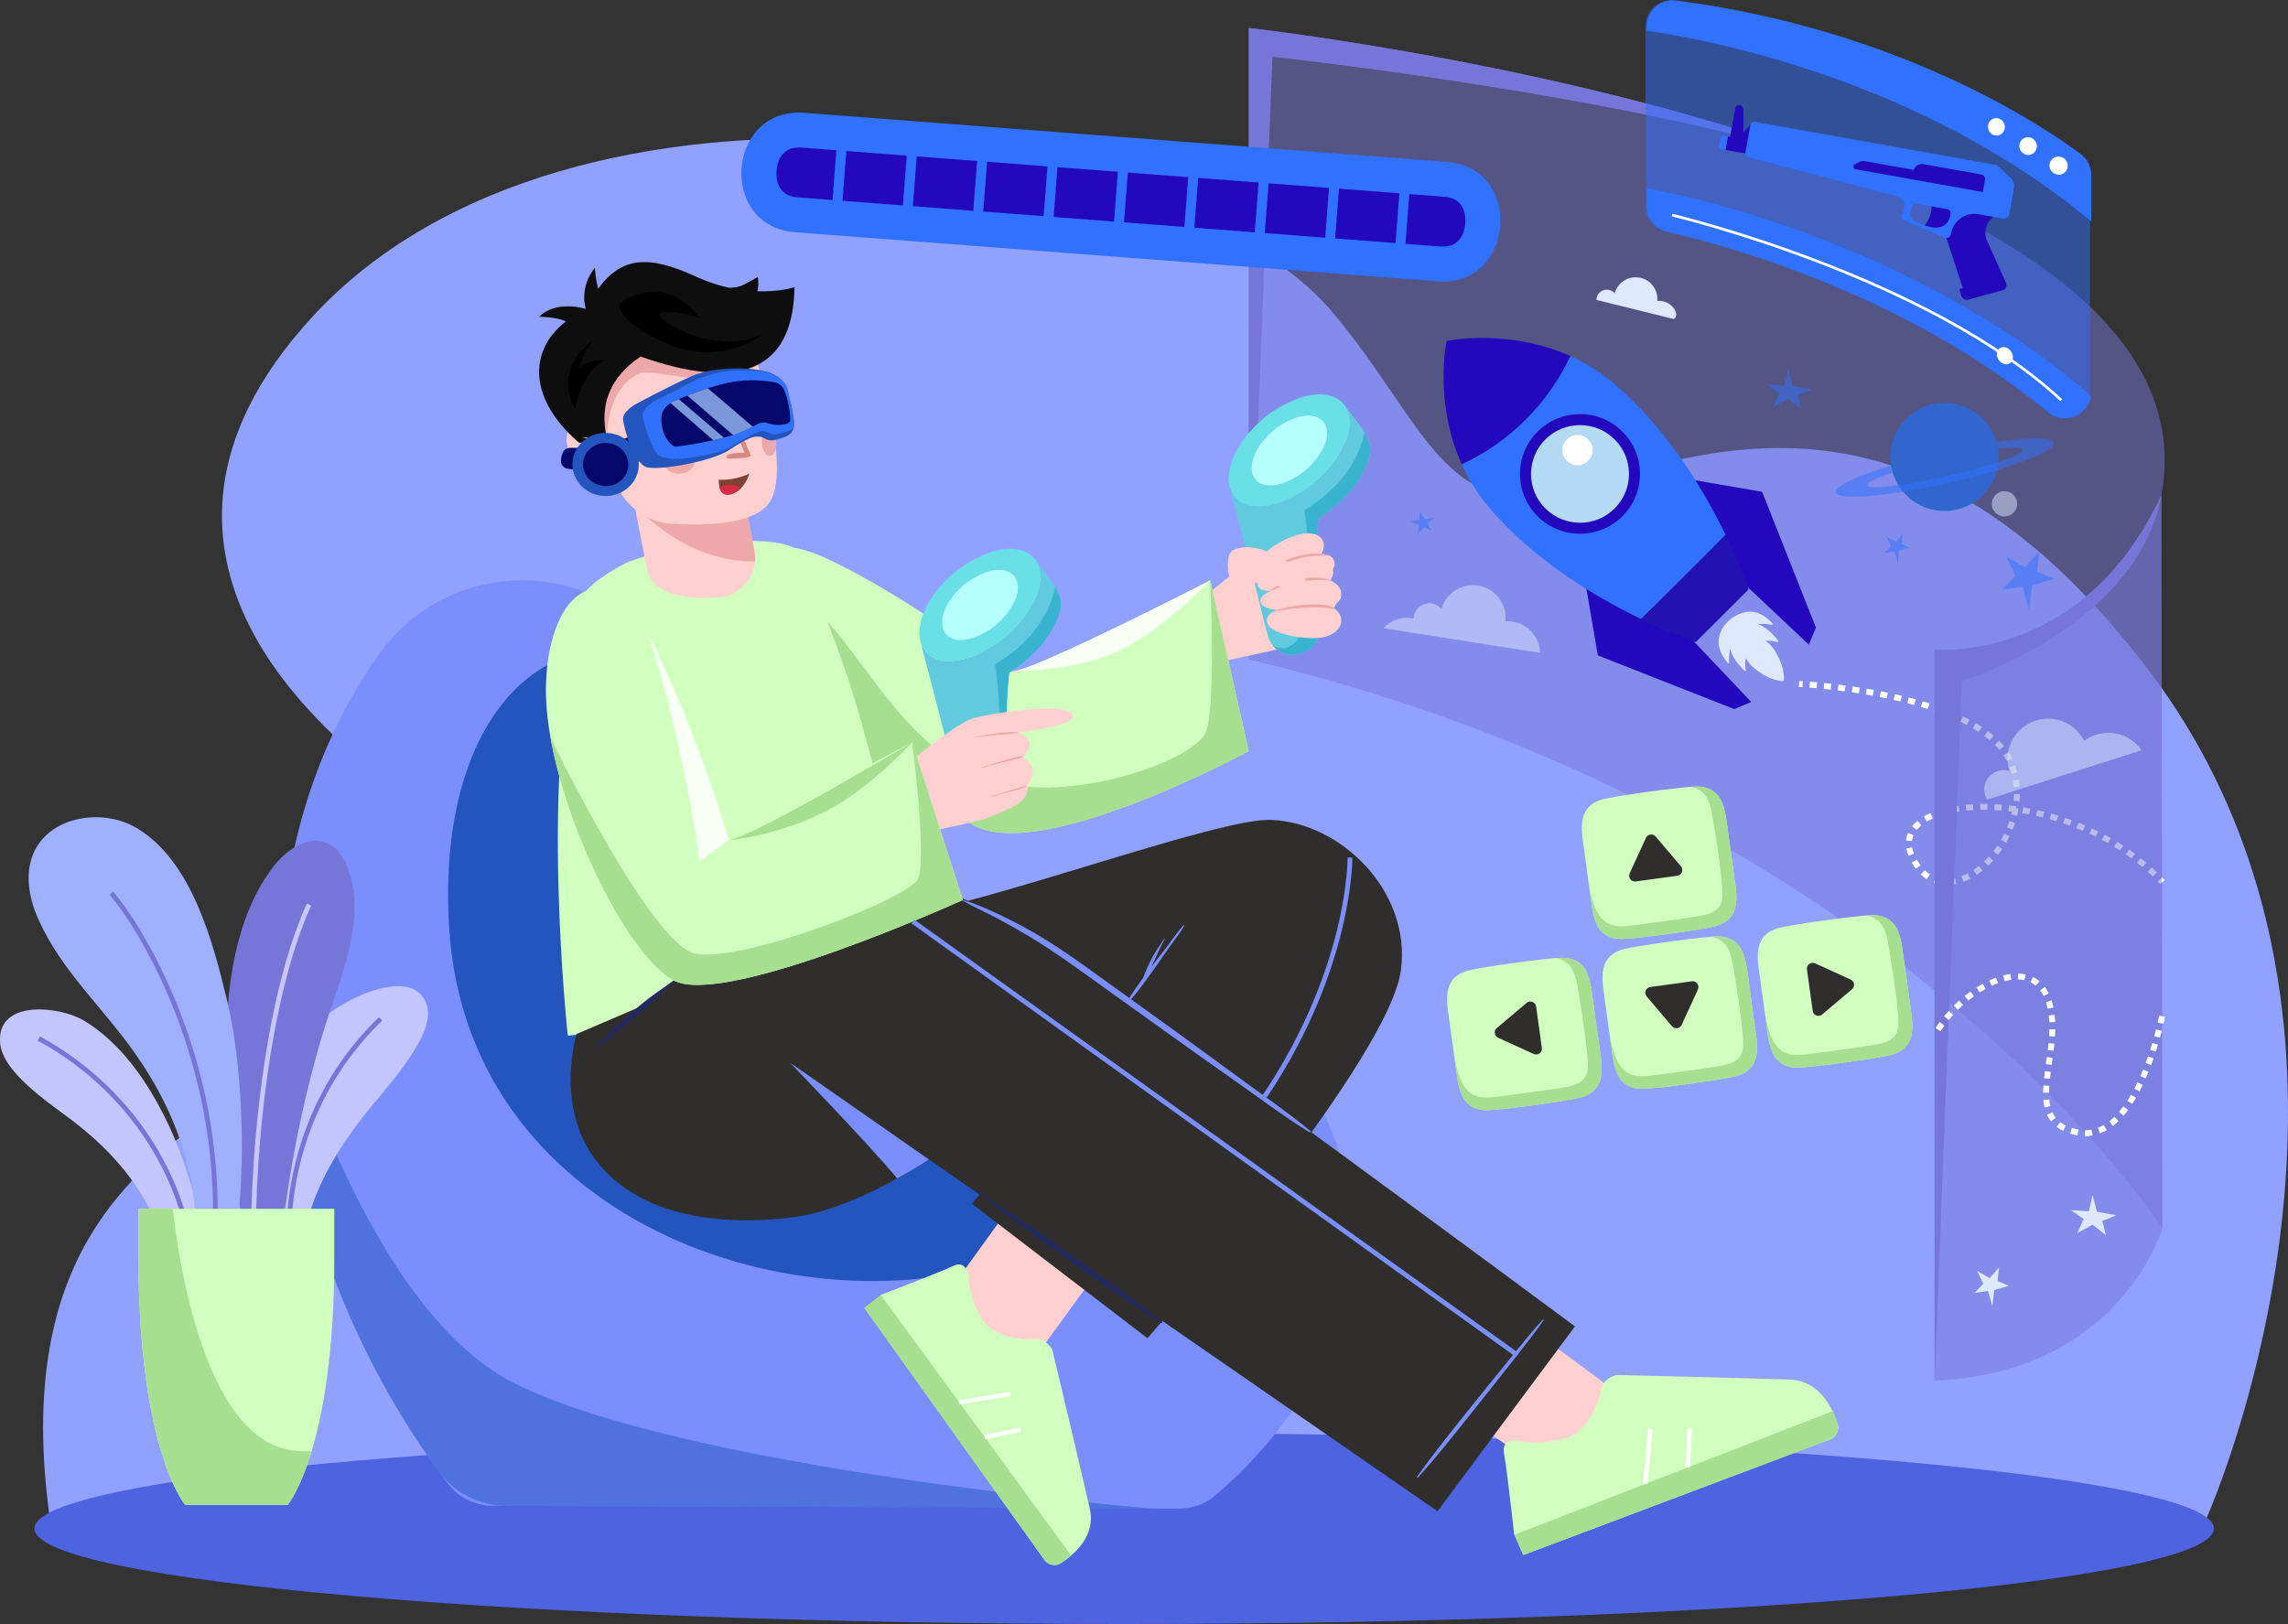<svg width="300" height="213" viewBox="0 0 300 213" fill="none" xmlns="http://www.w3.org/2000/svg">
<rect x="0" y="0" width="300" height="213" fill="#333333" stroke="none"/>
<g clip-path="url(#clip0_2415_7958)">
<path d="M6.647 199.969C6.657 200.041 6.668 200.113 6.679 200.184L11.353 200.164L83.808 199.862L131.62 199.665L133.075 199.658L136.44 199.644L180.179 199.463L288.884 200.185C288.884 200.185 289.46 198.792 289.637 198.37C289.654 198.33 289.671 198.288 289.69 198.245C289.755 198.089 289.827 197.911 289.91 197.711C290.382 196.551 291.124 194.644 291.998 192.109C292.225 191.454 292.459 190.755 292.702 190.016C292.894 189.427 293.091 188.814 293.288 188.177C293.355 187.965 293.422 187.75 293.488 187.531C293.558 187.306 293.627 187.08 293.697 186.852C294.063 185.638 294.436 184.347 294.809 182.985C295.177 181.642 295.542 180.231 295.901 178.755C295.908 178.723 295.916 178.692 295.925 178.659C296.124 177.832 296.321 176.987 296.515 176.124C296.8 174.857 297.077 173.55 297.34 172.205C297.592 170.921 297.835 169.605 298.062 168.256C298.466 165.87 298.825 163.387 299.12 160.822C299.716 155.663 300.057 150.175 299.993 144.494C299.933 139.23 299.525 133.798 298.648 128.301C296.454 114.551 291.326 100.393 281.379 87.44C244.797 39.807 213.335 66.199 197.372 64.875C194.511 64.638 191.998 63.102 189.529 60.669C185.003 56.211 181.061 48.389 174.514 40.721C154.198 16.924 74.821 4.551 40.859 41.66C11.48 73.76 46.304 97.846 47.236 99.847C48.02 101.528 48.702 103.134 49.289 104.665C50.764 108.514 51.638 111.908 52.007 114.932C52.892 122.199 50.859 127.343 47.217 131.576C46.168 132.794 44.988 133.936 43.705 135.034C39.449 138.668 34.07 141.788 28.709 145.447C25.749 147.468 22.793 149.652 20.034 152.177C17.472 154.524 15.078 157.163 13.009 160.237C11.656 162.244 10.441 164.439 9.407 166.858C9.349 166.994 9.292 167.13 9.235 167.267C7.901 170.486 6.882 174.098 6.279 178.197C6.248 178.404 6.219 178.614 6.191 178.825C5.385 184.775 5.441 191.736 6.65 199.969H6.647Z" fill="#91A1FF"/>
<path d="M147.398 213.001C226.31 213.001 290.281 207.393 290.281 200.474C290.281 193.556 226.31 187.947 147.398 187.947C68.485 187.947 4.514 193.556 4.514 200.474C4.514 207.393 68.485 213.001 147.398 213.001Z" fill="#4D63DF"/>
<path d="M36.61 131.196C36.937 154.05 45.551 177.433 58.769 194.632C60.141 196.416 62.257 197.474 64.512 197.484L154.605 197.871C156.336 197.878 158.017 197.274 159.333 196.152C180.723 177.908 182.488 151.958 166.33 136.034C156.235 126.092 143.419 128.097 131.214 126.517C131.204 126.517 131.192 126.511 131.18 126.511C126.93 125.958 122.76 124.971 118.801 122.889C106.236 116.278 99.15 100.687 88.579 87.573C87.261 85.927 85.884 84.329 84.439 82.788C75.744 73.532 58.441 73.23 49.39 86.242C40.218 99.428 36.379 115.182 36.61 131.195V131.196Z" fill="#7A8EFE"/>
<g opacity="0.5">
<path d="M36.61 131.196C36.927 153.369 45.045 176.04 57.6 193.079C59.639 195.845 62.88 197.476 66.323 197.491L151.141 197.881C151.141 197.881 90.328 192.777 67.584 181.499C51.598 173.572 41.312 146.553 36.61 131.195V131.196Z" fill="#2455BE"/>
</g>
<path d="M58.904 121.825C61.424 161.164 106.993 175.849 135.455 164.066C160.201 153.817 152.102 130.429 131.216 126.517C131.204 126.517 131.193 126.511 131.18 126.511C126.93 125.958 122.76 124.97 118.801 122.889C106.235 116.278 99.15 100.687 88.579 87.573C72.829 79.416 57.056 93.02 58.904 121.825Z" fill="#2455BE"/>
<path d="M56.044 132.116C54.662 126.291 44.813 130.969 41.664 134.133C38.476 137.337 36.303 141.243 34.935 145C31.384 154.745 31.973 164.106 33.585 173.35L38.651 172.067C39.211 162.168 40.267 155.37 48.681 145.135C51.184 142.089 56.908 135.752 56.046 132.116H56.044Z" fill="#C3C5FE"/>
<path d="M37.583 164.761C37.289 159.24 38.106 153.611 39.947 148.484C42.011 142.73 45.287 137.66 49.682 133.413L50.115 133.859C45.789 138.039 42.565 143.03 40.533 148.693C38.721 153.744 37.916 159.289 38.205 164.729L37.584 164.762L37.583 164.761Z" fill="#7676D8"/>
<path d="M18.808 141.664C16.779 138.621 14.13 135.718 10.946 133.826C7.801 131.957 -0.589 130.995 0.032 136.928C0.421 140.631 6.301 144.578 8.949 146.562C17.848 153.225 20.496 159.223 23.647 168.297L27.65 167.739C26.244 158.525 24.07 149.556 18.808 141.665V141.664Z" fill="#C3C5FE"/>
<path d="M45.62 113.89C45.12 112.519 44.27 111.111 42.778 110.544C40.177 109.555 37.421 111.606 35.835 113.677C30.08 121.193 29.377 132.355 29.733 141.477C30.223 153.977 32.765 165.271 32.765 165.271L36.814 163.681C37.678 153.942 40.108 142.043 43.241 132.685C45.297 126.544 47.844 119.998 45.619 113.89H45.62Z" fill="#7676D8"/>
<path d="M32.907 164.428C32.828 156.791 33.389 148.344 34.488 140.646C35.778 131.61 37.764 123.957 40.23 118.517L40.798 118.773C38.355 124.161 36.386 131.754 35.105 140.733C34.01 148.402 33.451 156.815 33.53 164.422L32.907 164.428Z" fill="#C7C7F9"/>
<path d="M29.822 131.437C27.968 123.635 25.176 112.92 17.929 108.605C13.348 105.877 6.227 107.077 4.275 112.192C3.24 114.907 3.868 117.993 5.047 120.614C8.109 127.422 13.541 132.172 17.815 138.315C22.788 145.459 25.767 153.206 25.767 162.908L30.459 164.745C32.407 155.391 32.006 140.631 29.822 131.437Z" fill="#9EB0FE"/>
<path d="M23.985 160.287C22.71 155.424 20.299 150.682 17.013 146.575C13.726 142.466 9.551 138.977 4.939 136.485L5.236 135.939C9.921 138.471 14.162 142.015 17.5 146.188C20.84 150.362 23.291 155.183 24.587 160.13L23.984 160.287H23.985Z" fill="#7676D8"/>
<path d="M28.365 164.044L27.743 163.998C28.148 158.525 27.897 152.971 26.997 147.494C26.233 142.841 25 138.22 23.331 133.758C20.46 126.082 16.817 120.247 14.367 117.347L14.843 116.947C17.328 119.887 21.016 125.79 23.915 133.541C25.598 138.041 26.841 142.701 27.612 147.393C28.52 152.92 28.772 158.522 28.364 164.044H28.365Z" fill="#7676D8"/>
<path d="M43.835 158.54V164.912C43.835 177.33 42.359 185.379 40.858 190.358C39.304 195.51 37.723 197.369 37.723 197.369H24.268C24.268 197.369 18.157 190.182 18.157 164.912V158.54H43.834H43.835Z" fill="#D1FFC0"/>
<path d="M40.858 190.358C39.304 195.51 37.723 197.369 37.723 197.369H24.268C24.268 197.369 18.157 190.182 18.157 164.912V158.54H22.641C23.584 166.804 27.368 190.497 39.719 190.333C40.099 190.328 40.479 190.336 40.858 190.358Z" fill="#A5DF8F"/>
<g opacity="0.5">
<path d="M283.403 64.921L283.526 161.109C283.526 161.109 248.499 106.653 163.73 86.484V3.664C163.73 3.664 207.478 8.533 242.167 21.919C266.927 31.472 287.072 45.365 283.402 64.921H283.403Z" fill="#7676D8"/>
</g>
<path d="M242.168 21.919C215.384 12.65 166.848 7.452 166.848 7.452L163.731 86.484V3.664C163.731 3.664 207.479 8.533 242.168 21.919Z" fill="#7676D8"/>
<g opacity="0.5">
<path d="M274.039 22.894V51.363C274.039 51.568 274.022 51.765 273.99 51.956C273.567 54.468 270.496 55.724 268.416 54.007C249.665 38.521 226.218 32.125 218.411 30.33C216.851 29.972 215.747 28.587 215.747 26.991V3.426C215.747 1.354 217.576 -0.24 219.635 0.029C248.863 3.833 267.602 16.39 272.657 20.148C273.527 20.794 274.038 21.812 274.038 22.894H274.039Z" fill="#306EFD"/>
</g>
<path d="M274.207 22.95V29.053C251.959 10.474 224.178 5.226 215.915 4.028V3.482C215.915 1.41 217.743 -0.184 219.803 0.085C249.031 3.889 267.77 16.446 272.825 20.204C273.694 20.851 274.206 21.868 274.206 22.95H274.207Z" fill="#3071FF"/>
<path d="M268.724 21.703C268.724 22.357 269.256 22.898 269.917 22.912C270.581 22.925 271.123 22.4 271.123 21.737C271.123 21.075 270.581 20.535 269.917 20.529C269.256 20.523 268.724 21.049 268.724 21.703Z" fill="white"/>
<path d="M264.771 19.145C264.771 19.785 265.282 20.316 265.916 20.328C266.554 20.341 267.074 19.826 267.074 19.178C267.074 18.53 266.555 17.999 265.916 17.994C265.283 17.989 264.771 18.504 264.771 19.145Z" fill="white"/>
<path d="M260.661 16.619C260.661 17.247 261.151 17.767 261.761 17.779C262.373 17.791 262.873 17.286 262.873 16.65C262.873 16.015 262.373 15.496 261.761 15.491C261.151 15.485 260.661 15.991 260.661 16.619Z" fill="white"/>
<path d="M274.158 52.012C273.735 54.524 270.663 55.781 268.583 54.063C249.833 38.577 226.386 32.181 218.579 30.386C217.019 30.027 215.915 28.644 215.915 27.047V24.683C224.155 26.248 246.683 31.656 267.837 46.861C269.395 47.98 272.08 50.035 274.158 52.012Z" fill="#3071FF"/>
<path d="M270.152 52.614C266.128 48.886 260.947 45.292 254.752 41.934C249.792 39.244 244.176 36.699 238.059 34.368C227.641 30.398 219.274 28.403 219.191 28.383L219.273 28.037C219.357 28.057 227.743 30.057 238.182 34.034C244.315 36.37 249.945 38.922 254.92 41.619C261.142 44.993 266.348 48.603 270.395 52.352L270.152 52.611V52.614Z" fill="white"/>
<path d="M261.812 46.441C261.812 47.05 262.282 47.638 262.867 47.756C263.455 47.874 263.934 47.472 263.934 46.858C263.934 46.243 263.455 45.653 262.867 45.541C262.282 45.43 261.812 45.834 261.812 46.442V46.441Z" fill="white"/>
<path d="M230.166 16.276C229.864 16.221 229.555 16.325 229.347 16.551L228.617 17.342L228.566 14.221C228.457 13.744 227.826 13.631 227.558 14.041L226.856 17.943L226.559 17.89L226.24 19.664L231.222 20.554L231.934 16.592L230.166 16.277V16.276ZM231.708 17.68L229.692 17.32C229.739 17.058 229.99 16.885 230.251 16.932L231.793 17.207L231.707 17.679L231.708 17.68Z" fill="#2408BE"/>
<path d="M225.982 17.785C225.81 17.754 225.646 17.868 225.615 18.04L225.408 19.192C225.377 19.364 225.491 19.528 225.663 19.558L226.241 19.662L226.56 17.888L225.982 17.784V17.785Z" fill="#3071FF"/>
<path d="M263.027 37.099L260.511 31.519C260.053 30.505 260.42 29.111 261.315 28.519C261.378 28.165 261.162 27.926 260.861 27.909L256.543 27.779C256.142 27.756 255.773 28.096 255.687 28.567L255.212 31.212L257.361 37.801L256.915 37.892L257.124 38.681C257.248 39.152 257.657 39.418 258.077 39.303L262.636 38.05C262.998 37.951 263.196 37.472 263.028 37.1L263.027 37.099Z" fill="#2408BE"/>
<path d="M255.004 30.192L256.265 27.513L253.612 27.134C253.609 27.029 253.603 26.965 253.601 26.953C253.59 26.86 253.504 26.793 253.409 26.805C253.315 26.816 253.248 26.902 253.26 26.996C253.261 27.008 253.394 28.223 252.406 29.514C252.348 29.589 252.363 29.697 252.439 29.754C252.468 29.776 252.502 29.788 252.537 29.789C252.591 29.791 252.645 29.768 252.679 29.721C252.681 29.718 252.684 29.715 252.687 29.712L255.004 30.192Z" fill="#2408BE"/>
<path d="M263.717 23.46L261.882 21.66L230.164 15.993C229.848 15.937 229.547 16.146 229.49 16.46L228.86 19.963C228.808 20.252 228.982 20.534 229.263 20.619L248.822 25.763C249.504 25.968 249.878 26.699 249.644 27.369L249.312 28.326C249.238 28.537 249.342 28.768 249.549 28.854L255.089 31.182C255.662 31.408 255.821 30.604 255.821 30.604C256.124 28.919 257.74 27.796 259.432 28.099L262.586 28.662C262.996 28.736 263.388 28.464 263.461 28.055L264.081 24.607C264.156 24.189 264.02 23.76 263.715 23.462L263.717 23.46ZM252.891 29.72C250.165 28.974 250.282 28.123 250.715 27.003C250.797 26.791 251.019 26.665 251.243 26.705L255.367 27.442C255.593 27.483 255.757 27.678 255.758 27.907C255.761 28.683 255.196 30.353 252.891 29.721V29.72Z" fill="#3071FF"/>
<path d="M259.804 22.892L252.194 21.532C251.67 21.438 251.05 21.764 250.957 22.287L244.442 21.123C244.244 21.087 244.041 21.119 243.863 21.212L243.19 21.564C242.904 21.713 242.969 22.141 243.288 22.197L259.984 25.181L260.274 23.565C260.33 23.249 260.12 22.947 259.803 22.891L259.804 22.892Z" fill="#2408BE"/>
<path d="M230.172 80.309C228.009 79.767 225.044 81.992 225.359 84.547C225.457 85.34 225.834 86.046 226.314 86.66C226.657 87.099 226.742 87.24 226.716 86.607C226.694 86.087 226.747 85.574 226.847 85.061C227.1 86.088 227.797 87.022 228.516 87.767C229.016 88.285 228.917 88.003 228.861 87.623C228.798 87.2 228.83 86.75 228.919 86.313C229.323 87.134 230.11 87.778 230.852 88.26C231.51 88.688 232.323 89.107 233.152 89.254C233.974 89.399 233.933 89.407 233.894 88.612C233.854 87.77 233.535 86.909 233.189 86.202C232.802 85.409 232.258 84.551 231.491 84.049C231.924 84.017 232.364 84.039 232.768 84.145C233.151 84.245 233.369 84.294 232.944 83.777C232.299 82.991 231.47 82.213 230.501 81.844C231.015 81.808 231.523 81.819 232.029 81.901C232.722 82.014 232.478 81.833 232.158 81.515C231.606 80.964 230.95 80.503 230.173 80.308L230.172 80.309Z" fill="#DEE9FF"/>
<path d="M207.42 73.815L209.51 85.962L227.388 93.004L229.623 92.07L218.882 80.739L207.42 73.815Z" fill="#2408BE"/>
<path d="M218.858 62.412L231.042 64.497L238.105 82.319L237.169 84.547L225.803 73.839L218.858 62.412Z" fill="#2408BE"/>
<path d="M191.655 60.883C192.508 62.768 193.649 64.659 195.165 66.459C201.136 73.54 209.347 78.379 215.18 81.194L226.259 70.15C223.436 64.335 218.582 56.148 211.48 50.196C209.675 48.684 207.778 47.546 205.887 46.697C204.541 49.646 202.581 52.503 200.03 55.045C197.479 57.588 194.614 59.541 191.655 60.884V60.883Z" fill="#3071FF"/>
<path d="M222.354 84.201L225.815 80.751L229.276 77.301C229.276 77.301 228.294 74.338 226.26 70.148L215.181 81.193C219.383 83.221 222.354 84.2 222.354 84.2V84.201Z" fill="#2408BE"/>
<g opacity="0.2">
<path d="M222.354 84.201L225.815 80.751L229.276 77.301C229.276 77.301 228.294 74.338 226.26 70.148L215.181 81.193C219.383 83.221 222.354 84.2 222.354 84.2V84.201Z" fill="#21397F"/>
</g>
<path d="M189.674 44.72C189.674 44.72 187.975 52.742 191.655 60.883C194.614 59.541 197.48 57.587 200.03 55.044C202.581 52.502 204.54 49.645 205.887 46.696C197.721 43.026 189.674 44.72 189.674 44.72Z" fill="#2408BE"/>
<path d="M212.731 56.614C215.804 59.679 215.802 64.644 212.731 67.707C209.658 70.769 204.676 70.772 201.604 67.707C198.53 64.644 198.532 59.678 201.604 56.614C204.676 53.552 209.658 53.551 212.731 56.614Z" fill="#2408BE"/>
<path d="M211.709 57.632C214.218 60.133 214.217 64.187 211.709 66.688C209.201 69.188 205.135 69.189 202.626 66.688C200.118 64.187 200.119 60.132 202.626 57.632C205.134 55.133 209.2 55.132 211.709 57.632Z" fill="#B4D9F3"/>
<path d="M208.249 57.632C209.026 58.407 209.025 59.662 208.249 60.436C207.473 61.209 206.214 61.21 205.437 60.436C204.66 59.661 204.661 58.407 205.437 57.632C206.213 56.859 207.471 56.857 208.248 57.632H208.249Z" fill="white"/>
<g opacity="0.5">
<path d="M201.937 85.636C201.881 83.616 200.395 81.858 198.321 81.531C198.005 81.481 197.691 81.47 197.384 81.489C197.628 79.236 196.064 77.164 193.794 76.806C191.625 76.463 189.582 77.807 188.997 79.861C188.689 79.495 188.254 79.232 187.744 79.151C186.621 78.974 185.567 79.738 185.389 80.857C185.374 80.948 185.368 81.037 185.366 81.126C185.302 81.114 185.242 81.096 185.177 81.087C183.718 80.856 182.315 81.388 181.375 82.386L201.938 85.636H201.937Z" fill="#DEE9FF"/>
</g>
<path d="M236.335 90.123C236.039 90.104 235.879 90.097 235.876 90.097L235.911 89.322C235.911 89.322 236.076 89.329 236.383 89.348L236.334 90.122L236.335 90.123Z" fill="white"/>
<path d="M255.526 116.073L255.484 115.299C255.763 115.285 256.051 115.244 256.34 115.179L256.512 115.935C256.18 116.009 255.849 116.056 255.526 116.074V116.073ZM254.52 116.029C254.182 115.98 253.852 115.896 253.538 115.779L253.811 115.053C254.073 115.151 254.349 115.221 254.63 115.262L254.519 116.029H254.52ZM257.456 115.647L257.179 114.923C257.446 114.822 257.717 114.699 257.985 114.559L258.346 115.244C258.052 115.399 257.752 115.534 257.456 115.647ZM252.634 115.323C252.359 115.146 252.094 114.935 251.847 114.698L252.387 114.14C252.597 114.343 252.822 114.522 253.055 114.672L252.634 115.323ZM282.275 114.966C282.058 114.754 281.833 114.543 281.608 114.339L282.131 113.766C282.363 113.975 282.594 114.193 282.818 114.411L282.275 114.966ZM259.182 114.749L258.752 114.104C258.994 113.943 259.238 113.764 259.474 113.574L259.962 114.178C259.707 114.382 259.445 114.574 259.182 114.749ZM251.192 113.952C251.004 113.7 250.824 113.423 250.66 113.129L251.339 112.752C251.487 113.017 251.647 113.265 251.815 113.49L251.192 113.953V113.952ZM280.918 113.734C280.687 113.538 280.449 113.343 280.209 113.153L280.692 112.546C280.938 112.742 281.184 112.942 281.421 113.144L280.918 113.734ZM260.687 113.544L260.151 112.983C260.366 112.779 260.578 112.562 260.781 112.338L261.358 112.857C261.143 113.096 260.917 113.326 260.688 113.544H260.687ZM279.481 112.595C279.238 112.416 278.987 112.236 278.735 112.061L279.179 111.424C279.437 111.604 279.696 111.787 279.946 111.972L279.482 112.594L279.481 112.595ZM250.235 112.245C250.106 111.917 250.013 111.591 249.959 111.277L250.726 111.147C250.77 111.409 250.848 111.685 250.959 111.962L250.236 112.245H250.235ZM261.975 112.123L261.362 111.646C261.546 111.41 261.724 111.165 261.893 110.915L262.537 111.347C262.359 111.612 262.17 111.873 261.974 112.122L261.975 112.123ZM277.972 111.55C277.717 111.385 277.455 111.22 277.194 111.063L277.597 110.4C277.866 110.562 278.133 110.73 278.395 110.901L277.972 111.551V111.55ZM276.4 110.597C276.136 110.448 275.864 110.299 275.594 110.156L275.958 109.472C276.235 109.618 276.512 109.77 276.783 109.924L276.4 110.597ZM263.045 110.536L262.372 110.149C262.522 109.889 262.666 109.621 262.798 109.352L263.496 109.693C263.356 109.979 263.204 110.262 263.045 110.537V110.536ZM250.692 110.324L249.919 110.245C249.955 109.899 250.042 109.559 250.18 109.238L250.894 109.542C250.788 109.792 250.719 110.054 250.692 110.323V110.324ZM274.774 109.739C274.503 109.605 274.222 109.472 273.944 109.344L274.269 108.64C274.555 108.771 274.84 108.907 275.119 109.044L274.774 109.739ZM273.104 108.972C272.824 108.853 272.536 108.736 272.251 108.622L272.537 107.902C272.829 108.017 273.123 108.138 273.409 108.259L273.104 108.971V108.972ZM251.321 108.843L250.714 108.359C250.915 108.108 251.156 107.868 251.429 107.645L251.921 108.244C251.69 108.432 251.489 108.634 251.321 108.843ZM263.887 108.82L263.168 108.528C263.281 108.25 263.385 107.964 263.478 107.681L264.217 107.92C264.12 108.222 264.008 108.525 263.888 108.82H263.887ZM271.389 108.295C271.104 108.192 270.811 108.089 270.52 107.991L270.768 107.257C271.065 107.357 271.365 107.462 271.657 107.567L271.39 108.295H271.389ZM252.638 107.75L252.244 107.083C252.513 106.926 252.805 106.777 253.115 106.641L253.428 107.35C253.146 107.474 252.88 107.609 252.638 107.751V107.75ZM269.642 107.71C269.349 107.62 269.051 107.533 268.756 107.451L268.965 106.705C269.266 106.789 269.571 106.877 269.87 106.968L269.642 107.709V107.71ZM267.865 107.216C267.569 107.143 267.267 107.071 266.967 107.005L267.136 106.249C267.442 106.316 267.75 106.39 268.053 106.466L267.865 107.218V107.216ZM254.265 107.028L254.017 106.293C254.309 106.195 254.62 106.103 254.937 106.022L255.131 106.773C254.831 106.85 254.54 106.936 254.265 107.029V107.028ZM264.481 106.998L263.726 106.814C263.755 106.695 263.783 106.576 263.808 106.456C263.649 106.437 263.489 106.418 263.331 106.4L263.417 105.63C263.727 105.664 264.042 105.704 264.353 105.746L264.317 106L264.675 106.06C264.623 106.372 264.557 106.688 264.48 106.998H264.481ZM266.065 106.817C265.763 106.758 265.458 106.702 265.158 106.653L265.286 105.888C265.593 105.939 265.905 105.996 266.214 106.057L266.065 106.818V106.817ZM256.019 106.574L255.871 105.813C256.174 105.753 256.49 105.701 256.81 105.656L256.918 106.423C256.612 106.466 256.309 106.517 256.019 106.573V106.574ZM257.827 106.318L257.754 105.547C258.061 105.518 258.38 105.494 258.699 105.477L258.741 106.251C258.432 106.267 258.123 106.29 257.827 106.318ZM262.415 106.312C262.106 106.287 261.798 106.267 261.496 106.252L261.536 105.478C261.845 105.494 262.163 105.515 262.478 105.541L262.416 106.313L262.415 106.312ZM260.576 106.221C260.407 106.218 260.238 106.215 260.07 106.217C259.932 106.217 259.794 106.218 259.658 106.22L259.645 105.445C259.791 105.443 259.936 105.442 260.086 105.442C260.252 105.442 260.421 105.443 260.591 105.446L260.576 106.221ZM264.798 105.108L264.024 105.04C264.05 104.742 264.064 104.44 264.066 104.143L264.843 104.148C264.841 104.466 264.826 104.788 264.798 105.108ZM264.035 103.247C264.012 102.949 263.977 102.65 263.93 102.357L264.698 102.233C264.749 102.548 264.787 102.869 264.811 103.189L264.036 103.247H264.035ZM263.749 101.478C263.695 101.262 263.632 101.045 263.564 100.832C263.543 100.762 263.519 100.692 263.494 100.624L264.226 100.363C264.253 100.44 264.28 100.517 264.305 100.596C264.379 100.824 264.446 101.058 264.504 101.29L263.75 101.478H263.749ZM263.145 99.819C263.013 99.564 262.863 99.308 262.698 99.06L263.344 98.63C263.526 98.903 263.693 99.185 263.837 99.467L263.145 99.819ZM262.165 98.351C261.979 98.129 261.776 97.907 261.561 97.692L262.11 97.144C262.343 97.376 262.561 97.615 262.762 97.856L262.165 98.351ZM260.899 97.083C260.676 96.894 260.439 96.704 260.191 96.52L260.655 95.898C260.917 96.092 261.169 96.293 261.404 96.493L260.899 97.082V97.083ZM259.445 96.001C259.198 95.839 258.938 95.678 258.669 95.521L259.063 94.853C259.342 95.016 259.615 95.185 259.872 95.353L259.445 96.001ZM257.869 95.077C257.606 94.938 257.331 94.8 257.05 94.665L257.386 93.966C257.676 94.105 257.96 94.248 258.233 94.391L257.869 95.077ZM256.214 94.282C255.938 94.162 255.653 94.042 255.366 93.926L255.656 93.208C255.951 93.326 256.245 93.45 256.527 93.573L256.214 94.282ZM254.505 93.594C254.225 93.49 253.932 93.385 253.636 93.284L253.889 92.55C254.192 92.654 254.491 92.761 254.776 92.867L254.505 93.593V93.594ZM252.758 92.994C252.469 92.903 252.172 92.811 251.873 92.723L252.094 91.98C252.398 92.07 252.701 92.163 252.994 92.257L252.758 92.995V92.994ZM250.982 92.468C250.689 92.387 250.387 92.308 250.087 92.231L250.281 91.48C250.586 91.558 250.892 91.639 251.189 91.721L250.983 92.467L250.982 92.468ZM249.189 92.008C248.892 91.938 248.589 91.867 248.285 91.8L248.455 91.044C248.762 91.112 249.071 91.183 249.371 91.255L249.189 92.008ZM247.379 91.605C247.078 91.542 246.772 91.48 246.469 91.422L246.618 90.661C246.924 90.72 247.233 90.782 247.537 90.846L247.379 91.605ZM245.556 91.25C245.248 91.194 244.943 91.141 244.641 91.091L244.77 90.326C245.074 90.377 245.383 90.431 245.694 90.487L245.555 91.249L245.556 91.25ZM243.724 90.942C243.413 90.893 243.106 90.847 242.805 90.804L242.916 90.037C243.219 90.08 243.53 90.127 243.844 90.176L243.723 90.941L243.724 90.942ZM241.885 90.676C241.569 90.634 241.261 90.595 240.962 90.558L241.057 89.788C241.358 89.826 241.668 89.865 241.987 89.908L241.884 90.676H241.885ZM240.038 90.45C239.716 90.413 239.406 90.381 239.114 90.351L239.192 89.58C239.487 89.61 239.799 89.642 240.125 89.678L240.038 90.449V90.45ZM238.187 90.264C237.844 90.233 237.534 90.208 237.26 90.187L237.319 89.415C237.596 89.436 237.91 89.461 238.256 89.492L238.187 90.264Z" fill="white"/>
<path d="M283.24 115.955C283.136 115.843 283.032 115.731 282.925 115.621L283.488 115.086C283.597 115.201 283.704 115.315 283.812 115.431L283.24 115.956V115.955Z" fill="white"/>
<g opacity="0.5">
<path d="M283.526 161.109C283.526 161.109 278.017 180.082 253.657 181.07V85.197C253.657 85.197 273.125 87.119 283.403 64.921L283.526 161.109Z" fill="#7676D8"/>
</g>
<path d="M283.403 64.921C280.24 82.279 257.234 89.329 257.234 89.329L253.658 181.07V85.197C253.658 85.197 273.126 87.119 283.404 64.921H283.403Z" fill="#7676D8"/>
<g opacity="0.5">
<path d="M280.81 98.403C279.385 96.344 276.65 95.519 274.275 96.574C273.913 96.735 273.58 96.936 273.273 97.161C272.002 94.657 268.974 93.559 266.373 94.714C263.889 95.818 262.677 98.589 263.461 101.116C262.894 100.944 262.263 100.963 261.68 101.223C260.393 101.795 259.816 103.299 260.389 104.581C260.436 104.685 260.489 104.781 260.547 104.876C260.473 104.905 280.811 98.404 280.811 98.404L280.81 98.403Z" fill="#DEE9FF"/>
</g>
<path d="M219.48 41.847C220.322 41.286 219.3 39.689 217.922 39.489C217.711 39.459 217.503 39.454 217.3 39.47C217.441 37.972 216.385 36.612 214.876 36.394C213.435 36.185 212.09 37.095 211.72 38.464C211.513 38.224 211.221 38.053 210.883 38.004C210.136 37.895 209.443 38.412 209.334 39.157C209.326 39.217 209.322 39.277 209.321 39.336C209.279 39.328 219.481 41.847 219.481 41.847H219.48Z" fill="#DEE9FF"/>
<path d="M273.415 149.012H273.383L273.39 148.238H273.416C273.693 148.238 273.97 148.213 274.241 148.163L274.383 148.925C274.066 148.984 273.74 149.013 273.416 149.013L273.415 149.012ZM272.387 148.917L272.315 148.903C272.007 148.843 271.712 148.769 271.438 148.684L271.669 147.944C271.916 148.02 272.185 148.087 272.466 148.142L272.53 148.154L272.387 148.917ZM275.341 148.654L275.063 147.93C275.324 147.83 275.587 147.704 275.842 147.555L276.234 148.225C275.942 148.394 275.642 148.539 275.341 148.654ZM270.517 148.325C270.202 148.172 269.914 147.995 269.657 147.797L270.133 147.185C270.348 147.35 270.592 147.499 270.858 147.629L270.518 148.326L270.517 148.325ZM277.046 147.674L276.567 147.063C276.791 146.889 277.016 146.691 277.234 146.479L277.777 147.033C277.538 147.266 277.292 147.482 277.045 147.674H277.046ZM268.928 147.079C268.721 146.816 268.543 146.522 268.399 146.205L269.107 145.886C269.225 146.145 269.371 146.385 269.539 146.599L268.927 147.078L268.928 147.079ZM278.438 146.328L277.848 145.824C278.036 145.605 278.226 145.367 278.41 145.117L279.036 145.577C278.84 145.842 278.639 146.094 278.438 146.328ZM268.08 145.254C268.01 144.954 267.959 144.627 267.927 144.283L268.701 144.214C268.729 144.522 268.775 144.813 268.837 145.078L268.079 145.254H268.08ZM279.58 144.792L278.928 144.371C279.088 144.125 279.249 143.863 279.405 143.593L280.078 143.981C279.915 144.262 279.748 144.535 279.58 144.792ZM268.667 143.321L267.89 143.318C267.891 143.019 267.903 142.707 267.926 142.364L268.702 142.416C268.68 142.742 268.669 143.038 268.668 143.321H268.667ZM280.536 143.149L279.847 142.791C279.985 142.526 280.124 142.25 280.257 141.969L280.959 142.302C280.82 142.592 280.679 142.877 280.535 143.151L280.536 143.149ZM268.782 141.505L268.01 141.423C268.04 141.14 268.076 140.836 268.122 140.49L268.893 140.59C268.848 140.929 268.813 141.228 268.782 141.505ZM281.352 141.442L280.639 141.133C280.76 140.858 280.88 140.572 280.995 140.284L281.716 140.572C281.597 140.867 281.475 141.16 281.351 141.442H281.352ZM282.057 139.694L281.329 139.424C281.434 139.141 281.539 138.85 281.64 138.555L282.375 138.807C282.272 139.107 282.165 139.405 282.058 139.694H282.057ZM269.017 139.672L268.247 139.565L268.28 139.325C268.312 139.1 268.344 138.873 268.375 138.645L269.145 138.75C269.114 138.978 269.081 139.206 269.05 139.432L269.017 139.672ZM282.672 137.915L281.932 137.679C282.024 137.391 282.116 137.094 282.205 136.796L282.949 137.016C282.86 137.318 282.766 137.621 282.671 137.915H282.672ZM269.266 137.824L268.494 137.729C268.535 137.4 268.568 137.101 268.596 136.814L269.37 136.89C269.341 137.183 269.306 137.488 269.266 137.824ZM283.21 136.111L282.46 135.907C282.542 135.609 282.621 135.308 282.696 135.012L283.449 135.202C283.373 135.503 283.292 135.809 283.209 136.111H283.21ZM269.448 135.949L268.672 135.901C268.692 135.585 268.705 135.279 268.71 134.989L269.487 135.002C269.481 135.304 269.468 135.622 269.447 135.949H269.448ZM254.442 135.258L253.783 134.846C253.95 134.582 254.13 134.315 254.319 134.054L254.95 134.507C254.771 134.755 254.6 135.008 254.442 135.258ZM283.672 134.286L282.915 134.112C283.045 133.551 283.109 133.213 283.11 133.21L283.873 133.354C283.87 133.369 283.805 133.708 283.672 134.287V134.286ZM268.7 134.082C268.687 133.773 268.664 133.471 268.63 133.184L269.402 133.095C269.438 133.4 269.463 133.722 269.477 134.05L268.7 134.082ZM255.503 133.786L254.9 133.298C255.098 133.055 255.307 132.812 255.522 132.577L256.098 133.097C255.893 133.322 255.693 133.554 255.504 133.786H255.503ZM256.728 132.439L256.18 131.888C256.405 131.666 256.638 131.447 256.874 131.236L257.392 131.814C257.166 132.015 256.943 132.225 256.728 132.438V132.439ZM268.489 132.299C268.427 132.004 268.351 131.714 268.264 131.439L269.004 131.204C269.1 131.504 269.182 131.82 269.25 132.143L268.489 132.299ZM258.088 131.226L257.601 130.622C257.849 130.423 258.105 130.229 258.36 130.046L258.814 130.675C258.57 130.851 258.326 131.036 258.088 131.226ZM267.943 130.627C267.813 130.359 267.664 130.113 267.5 129.895L268.123 129.431C268.316 129.689 268.49 129.978 268.642 130.289L267.943 130.628V130.627ZM259.568 130.167L259.151 129.512C259.424 129.339 259.701 129.176 259.975 129.025L260.35 129.705C260.091 129.847 259.828 130.003 259.569 130.167H259.568ZM261.157 129.297L260.831 128.594C261.129 128.456 261.429 128.333 261.722 128.226L261.99 128.954C261.717 129.054 261.437 129.169 261.157 129.298V129.297ZM266.926 129.283C266.713 129.104 266.478 128.953 266.228 128.832L266.564 128.134C266.873 128.282 267.164 128.469 267.426 128.689L266.926 129.282V129.283ZM262.844 128.686L262.649 127.936C262.975 127.852 263.299 127.789 263.609 127.747L263.711 128.516C263.431 128.553 263.138 128.61 262.843 128.686H262.844ZM265.433 128.561C265.165 128.503 264.88 128.47 264.583 128.464L264.6 127.689C264.947 127.696 265.283 127.735 265.6 127.804L265.434 128.561H265.433Z" fill="white"/>
<path d="M255.982 66.946C259.868 66.388 262.564 62.795 262.004 58.921C261.444 55.047 257.84 52.359 253.955 52.917C250.069 53.476 247.373 57.069 247.933 60.943C248.493 64.817 252.097 67.505 255.982 66.946Z" fill="#3166CE"/>
<g opacity="0.5">
<path d="M261.796 57.948C261.905 58.269 261.945 58.566 262.027 58.888C263.9 58.677 265.093 58.7 265.164 59.011C265.237 59.329 264.114 59.885 262.253 60.525C260.466 61.139 257.997 61.827 255.244 62.453C252.756 63.019 250.457 63.438 248.652 63.675C246.376 63.975 244.887 63.987 244.807 63.64C244.73 63.3 246.015 62.689 248.107 61.996C248.044 61.674 248.004 61.353 247.986 61.035C243.492 62.411 240.523 63.796 240.701 64.575C240.883 65.372 244.321 65.316 249.155 64.561C251.071 64.262 253.207 63.853 255.448 63.344C257.908 62.784 260.203 62.171 262.188 61.556C266.57 60.201 269.447 58.845 269.271 58.078C269.1 57.331 266.15 57.326 261.796 57.949V57.948Z" fill="#2D72FE"/>
</g>
<g opacity="0.5">
<path d="M263.374 64.516C262.506 64.215 261.557 64.673 261.256 65.539C260.954 66.404 261.414 67.35 262.282 67.65C263.15 67.951 264.099 67.493 264.4 66.627C264.701 65.761 264.242 64.817 263.374 64.516Z" fill="#DEE9FF"/>
</g>
<g opacity="0.5">
<path d="M248.4 72.321L248.825 73.808L249.016 72.231L250.448 71.816L249.339 71.349L249.483 70.019L248.564 71.063L247.337 70.358L247.937 71.632L247.07 72.514L248.4 72.321Z" fill="#2D72FE"/>
</g>
<g opacity="0.5">
<path d="M265.198 76.948L266.056 79.953L266.445 76.767L269.337 75.927L267.096 74.982L267.388 72.295L265.53 74.405L263.05 72.979L264.262 75.555L262.508 77.338L265.198 76.948Z" fill="#2D72FE"/>
</g>
<path d="M260.665 169.318L261.233 171.31L261.491 169.197L263.409 168.641L261.923 168.013L262.117 166.232L260.885 167.631L259.24 166.686L260.044 168.393L258.881 169.576L260.665 169.318Z" fill="#DEE9FF"/>
<g opacity="0.5">
<path d="M187.144 68.59L188.214 67.809L186.889 68.124L186.13 67.104L186.084 68.129L184.973 68.409L186.085 68.833L185.883 70.023L186.729 69.164L187.695 69.596L187.144 68.59Z" fill="#2D72FE"/>
</g>
<g opacity="0.5">
<path d="M233.972 50.563L234.461 48.43L235.049 50.63L237.583 51.077L235.749 51.842L236.214 53.699L234.461 52.318L232.461 53.429L233.287 51.577L231.649 50.419L233.972 50.563Z" fill="#2D72FE"/>
</g>
<path d="M273.884 158.869L274.372 156.737L274.961 158.936L277.494 159.382L275.66 160.148L276.125 162.004L274.371 160.624L272.372 161.734L273.198 159.883L271.559 158.725L273.884 158.869Z" fill="#DEE9FF"/>
<path d="M173.336 73.439C173.336 73.439 174.262 73.737 174.699 74.562C175.2 75.505 173.936 76.703 173.936 76.703C173.936 76.703 174.811 77.198 175.186 78.115C175.574 79.066 174.471 80.456 174.471 80.456C174.471 80.456 174.702 80.261 174.456 81.285C174.034 83.036 171.344 83.724 169.762 84.479C168.069 85.287 160.562 86.502 159.29 87.072L153.631 81.887C153.631 81.887 164.368 72.451 167.407 71.578C169.092 71.094 173.338 73.44 173.338 73.44L173.336 73.439Z" fill="#FFD0CF"/>
<path d="M153.375 81.9C153.375 81.9 153.377 81.904 153.378 81.905C153.378 81.905 153.378 81.904 153.378 81.904C153.378 81.902 153.376 81.902 153.376 81.901L153.375 81.9Z" fill="white"/>
<path d="M153.88 83.998L153.123 81.988L153.255 81.935L153.344 81.912L153.255 81.935L153.277 81.927L153.117 81.961L153.282 81.925L153.311 81.913L153.113 81.935L153.112 81.925L153.321 81.909L153.401 81.877L153.575 81.723L153.618 81.771L153.644 81.88L153.88 83.998Z" fill="black"/>
<path d="M153.19 82.094L153.11 82.016V81.906H153.336L153.567 81.717L153.645 81.795V81.906H153.413L153.332 81.952L153.19 82.094Z" fill="black"/>
<path d="M142.863 143.884L126.243 166.852L128.586 176.046H137.157L152.399 155.097L142.863 143.884Z" fill="#FFD0CF"/>
<path d="M183.687 127.236C182.198 138.483 154.399 170.948 151.187 174.671C150.713 175.221 150.456 175.519 150.456 175.519L127.461 157.901L127.725 157.56L147.975 131.126C147.975 131.126 114.49 150.607 97.735 141.763C90.214 137.794 84.634 130.736 84.634 130.736L106.501 119.112C106.501 119.112 112.551 121.062 116.42 120.499C129.75 118.554 159.619 107.248 166.706 107.533C175.848 107.908 185.052 116.917 183.688 127.235L183.687 127.236Z" fill="#302E2D"/>
<path d="M155.247 121.3C154.461 122.093 153.834 123.084 153.158 123.969C152.443 124.904 151.715 125.83 151 126.767C150.993 126.776 150.987 126.786 150.98 126.795C151.107 126.521 151.231 126.245 151.362 125.974C151.813 125.042 152.174 124.08 152.707 123.189C152.74 123.135 152.656 123.084 152.623 123.138C152.075 124.023 151.439 124.863 150.969 125.793C150.748 126.231 150.539 126.674 150.344 127.124C150.237 127.37 150.128 127.617 150.032 127.869C149.988 127.983 149.933 128.105 149.901 128.229C149.58 128.663 149.264 129.1 148.957 129.544C148.275 130.528 147.673 131.568 146.983 132.546C146.946 132.597 147.03 132.646 147.068 132.596C147.767 131.677 148.55 130.822 149.26 129.91C149.983 128.982 150.668 128.029 151.345 127.067C152.006 126.129 152.652 125.182 153.313 124.244C153.977 123.299 154.766 122.366 155.304 121.344C155.323 121.308 155.278 121.267 155.247 121.298V121.3Z" fill="#7A8EFE"/>
<path d="M163.73 98.508C163.73 98.508 136.603 113.243 127.635 108.214C118.665 103.187 107.587 97.839 102 88.929C101 87.333 100.218 85.632 99.673 83.948C97.172 76.227 97.768 68.248 108.572 73.338C119.611 78.541 130.766 87.555 132.695 88.019C132.765 88.036 132.866 88.036 132.996 88.019C136.349 87.591 158.509 76.215 158.685 76.124L163.73 98.508Z" fill="#D1FFC0"/>
<path d="M163.73 98.508C163.73 98.508 136.603 113.243 127.635 108.214C118.665 103.187 107.587 97.839 102 88.929C101 87.333 106.895 81.228 106.35 79.544C113.225 84.861 119.358 101.305 133.539 103.081C143.683 104.351 156.756 99.357 158.11 96.012C159.463 92.668 158.685 76.122 158.685 76.122L163.73 98.507V98.508Z" fill="#A5DF8F"/>
<path d="M74.445 135.811C76.073 136.335 122.396 122.972 122.396 122.972L117.679 110.509C117.679 110.509 114.848 102.091 113.594 97.132C112.686 93.539 111.105 88.278 108.97 82.8C107.167 78.175 104.715 72.284 104.273 71.991C100.392 69.426 85.132 72.226 81.917 73.929C80.102 74.891 76.904 76.68 75.736 79.139C75.25 80.159 76.553 81.335 76.164 82.551C70.577 100.024 74.446 135.812 74.446 135.812L74.445 135.811Z" fill="#D1FFC0"/>
<path d="M182.638 179.075L202.301 192.887L211.052 192.184L215.991 185.572L192.296 168.02L182.638 179.075Z" fill="#FFD0CF"/>
<path d="M206.506 173.963L188.483 198.207L127.664 156.133L121.799 152.074C121.799 152.074 120.139 153.189 117.639 154.566C114.167 156.48 109.079 158.903 104.578 159.564C97.028 160.678 84.421 160.559 78.057 152.074C72.698 144.931 75.609 135.611 75.609 135.611L83.899 132.062C83.899 132.062 103.517 115.765 116.226 115.274C121.623 115.06 129.484 119.139 136.762 123.4C144.035 127.654 206.506 173.964 206.506 173.964V173.963Z" fill="#302E2D"/>
<path d="M121.799 152.073C121.799 152.073 120.139 153.187 117.639 154.565C113.22 149.291 103.864 139.711 103.581 139.372L121.8 152.073H121.799Z" fill="#7A8EFE"/>
<path d="M91.088 126.605C89.915 127.417 88.781 128.279 87.624 129.113C86.485 129.933 85.31 130.702 84.229 131.598C83.129 132.507 82.087 133.48 81.049 134.46C80.549 134.934 80.054 135.41 79.569 135.901C79.09 136.387 78.554 136.874 78.157 137.429C78.12 137.481 78.195 137.542 78.244 137.511C78.804 137.153 79.307 136.662 79.815 136.236C80.364 135.776 80.907 135.308 81.454 134.845C82.508 133.951 83.584 133.082 84.635 132.186C85.68 131.296 86.649 130.321 87.684 129.42C88.792 128.455 89.96 127.556 91.111 126.642C91.132 126.625 91.111 126.588 91.088 126.605Z" fill="#212862"/>
<path d="M202.275 173.093C201.104 174.352 200.022 175.707 198.931 177.035C197.837 178.368 196.748 179.708 195.668 181.053C193.507 183.746 191.327 186.425 189.203 189.146C188.035 190.642 186.884 192.147 185.799 193.704C185.751 193.773 185.861 193.851 185.918 193.79C188.243 191.241 190.369 188.521 192.526 185.832C194.687 183.137 196.84 180.435 198.961 177.709C200.121 176.217 201.317 174.732 202.383 173.172C202.426 173.109 202.327 173.04 202.277 173.094L202.275 173.093Z" fill="#7A8EFE"/>
<path d="M152.362 173.34C149.336 170.962 146.198 168.718 143.061 166.488C139.939 164.269 136.82 162.045 133.652 159.892C132.743 159.274 131.825 158.669 130.908 158.062C129.994 157.455 129.042 156.896 128.145 156.266C128.093 156.23 128.046 156.316 128.097 156.352C128.92 156.941 129.698 157.601 130.506 158.211C131.278 158.794 132.045 159.383 132.824 159.959C134.343 161.08 135.878 162.181 137.41 163.285C140.516 165.524 143.647 167.736 146.809 169.898C148.605 171.125 150.391 172.358 152.226 173.525C152.336 173.595 152.466 173.422 152.362 173.34Z" fill="#212862"/>
<path d="M171.811 148.326C169.015 146.015 166.017 143.938 163.087 141.802C160.123 139.641 157.174 137.46 154.197 135.315C151.244 133.187 148.291 131.059 145.339 128.931C142.477 126.868 139.628 124.772 136.606 122.946C134.952 121.946 133.255 121.02 131.51 120.186C129.817 119.376 128.056 118.55 126.244 118.042C126.19 118.026 126.16 118.105 126.209 118.132C127.699 118.962 129.264 119.66 130.772 120.46C132.262 121.251 133.731 122.084 135.175 122.957C138.176 124.771 141.01 126.831 143.858 128.873C149.77 133.111 155.67 137.369 161.624 141.548C164.956 143.887 168.219 146.356 171.68 148.506C171.788 148.574 171.913 148.408 171.813 148.326H171.811Z" fill="#7A8EFE"/>
<path d="M158.685 76.124C158.594 76.221 152.83 82.346 146.974 85.235C141.734 87.82 134.543 88.01 132.996 88.019C136.349 87.591 158.509 76.215 158.685 76.124Z" fill="#F8FFF5"/>
<path d="M96.312 58.891L98.876 71.978C98.987 72.541 99.026 73.102 99 73.65C98.857 76.824 95.57 78.125 95.57 78.125C91.741 78.871 85.593 78.528 84.845 74.71L82.275 61.623L96.312 58.891Z" fill="#FFD0CF"/>
<path d="M97.459 64.744L98.876 71.978C98.987 72.541 99.026 73.102 99 73.65C94.186 73.696 88.846 71.66 84.463 67.459L88.493 63.866L97.459 64.743V64.744Z" fill="#EDA9A9"/>
<path d="M101.217 55.37C101.538 57.073 101.778 58.799 101.842 60.38C101.945 62.56 101.735 64.485 100.995 65.731C99.233 68.705 93.004 68.984 88.173 68.707C84.602 68.504 81.542 66.1 80.511 62.689C79.486 62.782 78.354 62.568 77.29 62.017C74.816 60.734 73.64 58.104 74.662 56.148C75.254 55.011 76.459 54.352 77.849 54.248L75.531 47.605L97.198 44.8L98.357 44.649C98.357 44.649 98.449 44.908 98.601 45.371C98.782 45.92 99.05 46.756 99.357 47.788C99.362 47.802 99.366 47.815 99.369 47.828C99.966 49.84 100.702 52.582 101.219 55.37H101.217Z" fill="#FFD0CF"/>
<path d="M99.368 47.828C94.48 51.814 85.648 48.05 83.697 49.03C79.333 51.224 79.586 57.57 79.586 57.57L77.848 54.247L75.53 47.604L97.197 44.799L98.356 44.648C98.356 44.648 98.448 44.907 98.6 45.37C98.781 45.919 99.049 46.755 99.356 47.787C99.361 47.801 99.365 47.814 99.368 47.827V47.828Z" fill="#EDA9A9"/>
<path d="M99.304 38.204C99.543 37.302 99.368 36.337 99.368 36.337C99.368 36.337 98.018 37.075 97.568 37.32C96.7 37.792 95.571 37.735 95.571 37.735C94.455 37.487 93.266 37.128 92.031 36.618C91.77 36.51 91.505 36.396 91.24 36.274C85.147 33.476 81.563 33.579 78.439 37.86C78.062 36.528 77.998 35.121 77.998 35.121C75.844 37.853 76.822 40.515 76.822 40.515C76.822 40.515 72.971 39.277 70.687 41.547C70.687 41.547 72.744 41.534 74.208 42.137C73.078 43.026 72.224 44.017 71.64 45.079C70.062 47.95 70.461 51.332 72.71 54.579C73.54 55.777 74.621 56.958 75.949 58.087L79.587 57.57C78.491 52.904 80.136 49.377 83.993 46.768C96.837 51.278 103.998 48.783 104.173 37.675C104.173 37.675 102.275 38.296 99.305 38.205L99.304 38.204Z" fill="#0E0E0E"/>
<path d="M75.376 53.669C75.376 53.669 76.448 48.28 79.41 47.221C79.41 47.221 76.715 47.109 75.803 48.547C75.803 48.547 76.42 46.183 77.819 44.648C77.819 44.648 72.398 47.82 75.377 53.667L75.376 53.669Z" fill="black"/>
<path d="M81.424 39.677C81.424 39.677 86.901 35.398 91.803 41.753C91.803 41.753 87.741 40.355 86.614 41.118C85.486 41.88 94.092 46.9 100.021 43.786C100.021 43.786 93.337 49.477 84.19 43.342C83.216 42.689 80.533 40.953 81.425 39.677H81.424Z" fill="black"/>
<path d="M91.453 54.786C89.933 55.13 90.737 58.138 92.146 57.818C93.532 57.503 92.728 54.497 91.453 54.786Z" fill="#231F20"/>
<path d="M97.233 53.209C98.704 52.697 99.625 55.669 98.262 56.144C96.919 56.612 95.998 53.639 97.233 53.209Z" fill="#231F20"/>
<path d="M89.108 53.174C89.543 53.125 89.937 53.007 90.363 52.914C90.843 52.809 91.237 52.774 91.592 52.405C91.782 52.206 91.769 51.803 91.593 51.601C91.183 51.13 90.564 51.112 89.981 51.216C89.347 51.328 88.888 51.575 88.469 52.06C88.063 52.529 88.534 53.24 89.109 53.174H89.108Z" fill="#231F20"/>
<path d="M98.395 51.728C97.959 51.771 97.549 51.738 97.114 51.736C96.622 51.734 96.231 51.783 95.806 51.496C95.578 51.343 95.506 50.946 95.635 50.711C95.935 50.164 96.538 50.017 97.129 49.997C97.772 49.973 98.273 50.119 98.785 50.505C99.281 50.878 98.971 51.671 98.395 51.728Z" fill="#231F20"/>
<path d="M98.243 62.124C98.243 62.124 97.951 63.286 97.079 64.109C96.759 64.414 96.371 64.672 95.886 64.815C94.89 65.111 94.496 64.519 94.339 63.915C94.209 63.42 94.25 62.912 94.25 62.912C94.25 62.912 96.103 63.127 98.243 62.124Z" fill="#804233"/>
<path d="M97.079 64.109C96.759 64.414 96.371 64.672 95.886 64.815C94.89 65.111 94.496 64.519 94.339 63.915C95.337 63.484 96.575 63.465 97.079 64.109Z" fill="#D82946"/>
<path d="M95.532 60.153C95.052 60.15 95.112 59.596 96.066 59.462C96.431 59.411 97.174 59.366 97.626 59.367C96.483 56.608 95.988 56.116 94.89 53.352C94.853 53.252 94.99 53.179 95.046 53.261C96.891 55.821 97.193 56.906 98.447 59.724C98.606 60.074 96.011 60.156 95.531 60.154L95.532 60.153Z" fill="#D68983"/>
<path d="M91.106 60.523C91.054 61.471 90.07 62.188 88.908 62.125C87.745 62.062 86.846 61.241 86.897 60.293C86.95 59.345 87.934 58.628 89.096 58.691C90.258 58.754 91.158 59.575 91.106 60.523Z" fill="#EDA9A9"/>
<path d="M101.786 58.023C101.851 58.97 101.481 59.768 100.96 59.802C100.439 59.837 99.966 59.098 99.901 58.15C99.836 57.203 100.206 56.406 100.727 56.371C101.248 56.336 101.722 57.075 101.786 58.023Z" fill="#EDA9A9"/>
<path d="M76.408 57.346C76.383 57.349 76.385 57.384 76.408 57.389C77.566 57.611 78.324 58.491 78.921 59.44C78.524 59.108 78.048 58.976 77.591 59.457C77.567 59.482 77.602 59.521 77.631 59.508C78.052 59.329 78.383 59.342 78.749 59.635C79.007 59.842 79.212 60.127 79.419 60.384C79.488 60.469 79.652 60.384 79.593 60.282C79.589 60.275 79.584 60.266 79.58 60.259C79.339 58.894 77.903 57.197 76.408 57.347V57.346Z" fill="#D68983"/>
<path d="M103.177 50.896C103.177 50.896 104.309 54.836 104.067 56.036C104.056 56.092 104.042 56.147 104.027 56.199C103.715 57.252 102.605 57.412 101.76 57.67C100.875 57.942 100.271 57.511 100.271 57.511C99.142 56.859 97.949 57.495 95.607 59.018C93.264 60.541 86.709 61.687 84.905 61.308C83.101 60.928 81.732 55.972 81.695 54.953C81.659 53.934 83.319 53.03 83.319 53.03C83.319 53.03 86.682 51.166 90.523 49.406C93.306 48.132 98.171 48.052 100.599 48.781C100.762 48.83 100.915 48.883 101.055 48.939C102.915 49.686 103.175 50.895 103.175 50.895L103.177 50.896Z" fill="#2455BE"/>
<path d="M103.177 50.896C103.177 50.896 104.309 54.836 104.067 56.036C104.056 56.092 104.042 56.147 104.026 56.199C103.534 56.545 102.676 56.777 101.934 56.898C100.891 57.067 100.964 56.7 100.049 56.532C99.133 56.364 96.374 58.527 94.584 59.147C92.794 59.767 87.503 60.831 86.296 59.619C85.088 58.408 84.281 54.733 84.281 54.733C84.112 53.593 85.367 52.734 87.69 51.67C89.634 50.78 91.28 49.493 94.173 48.88C97.043 48.27 100.544 48.774 100.599 48.782C100.762 48.831 100.915 48.884 101.055 48.94C102.915 49.687 103.175 50.896 103.175 50.896H103.177Z" fill="#2F71FB"/>
<path d="M103.633 55.013C103.647 55.247 103.485 55.468 103.237 55.549C102.082 55.929 101.009 55.622 100.774 55.529C100.51 55.426 99.865 55.237 98.98 55.803C98.897 55.856 98.806 55.91 98.71 55.963C97.785 56.481 96.359 56.994 96.359 56.994C96.286 57.017 96.212 57.04 96.138 57.062C95.733 57.184 95.323 57.299 94.916 57.406C94.452 57.527 93.989 57.638 93.537 57.74C91.351 58.23 89.423 58.49 88.735 58.574C88.547 58.597 88.362 58.55 88.218 58.446C86.823 57.436 86.526 55.198 86.807 54.241C87.001 53.579 87.553 53.112 87.912 52.868C88.103 52.738 88.24 52.671 88.24 52.671C88.24 52.671 88.52 52.542 88.998 52.339C89.298 52.213 89.676 52.057 90.112 51.885C90.87 51.587 91.803 51.242 92.804 50.923C93.726 50.629 94.705 50.357 95.659 50.162C98.021 49.68 100.281 49.917 101.507 50.122C102.075 50.218 102.545 50.56 102.762 51.037C103.413 52.472 103.587 54.253 103.633 55.012V55.013Z" fill="#05086B"/>
<path d="M83.815 60.517C83.815 60.517 79.62 62.298 74.447 61.481C73.931 61.399 73.545 60.979 73.552 60.482C73.557 60.037 73.66 59.657 73.798 59.345C73.968 58.963 74.371 58.721 74.809 58.736C76.717 58.798 79.235 58.518 82.273 57.376C82.646 58.498 83.179 59.731 83.815 60.518V60.517Z" fill="#05086B"/>
<path d="M98.71 55.964C97.784 56.483 96.358 56.995 96.358 56.995C96.285 57.018 96.211 57.041 96.137 57.063L90.111 51.886C90.869 51.588 91.802 51.243 92.803 50.924L98.709 55.965L98.71 55.964Z" fill="#7B98DA"/>
<path d="M94.916 57.407C94.452 57.528 93.989 57.639 93.537 57.741L87.912 52.869C88.103 52.739 88.24 52.672 88.24 52.672C88.24 52.672 88.52 52.543 88.998 52.34L94.916 57.408V57.407Z" fill="#7B98DA"/>
<path d="M83.751 61.068C83.831 58.784 81.95 56.864 79.549 56.781C77.148 56.697 75.137 58.481 75.057 60.765C74.977 63.049 76.859 64.968 79.259 65.052C81.66 65.135 83.671 63.352 83.751 61.068Z" fill="#2455BE"/>
<path d="M82.388 61.029C82.443 59.468 81.157 58.155 79.515 58.097C77.873 58.04 76.498 59.26 76.443 60.821C76.388 62.383 77.674 63.696 79.316 63.753C80.958 63.811 82.333 62.591 82.388 61.029Z" fill="#05086B"/>
<path d="M125.835 104.071C125.759 103.886 125.705 103.65 125.644 103.443C125.216 101.977 124.875 100.491 124.535 99.087C123.311 94.032 120.655 84.058 120.679 84.044C120.938 85.041 121.573 85.915 122.571 86.35C123.62 86.808 124.826 86.77 126.055 86.516C127.345 86.25 128.643 85.703 129.965 84.901C132.413 83.415 134.246 81.354 135.338 79.378C135.888 78.381 136.319 77.36 136.434 76.18C136.515 75.335 136.391 74.197 135.694 73.324C135.697 73.321 135.701 73.318 135.705 73.316C135.737 73.303 135.755 73.341 135.773 73.377C136.713 74.816 137.95 76.057 138.678 77.584C139.43 79.164 139.035 80.339 138.439 81.634C137.874 82.859 137.134 84.014 136.091 85.107C135.171 86.071 134.188 86.983 132.946 87.828C132.751 87.961 132.503 88.074 132.391 88.209C132.318 88.297 132.275 88.642 132.246 88.894C132.162 89.6 132.128 90.453 132.086 91.025C131.872 93.951 132.139 96.818 132.441 99.823C132.486 100.273 132.522 100.783 132.547 101.302C132.62 102.812 132.608 104.25 131.233 105.292C130.196 106.079 129.06 106.224 128.164 106.03C127.373 105.858 126.349 105.313 125.837 104.07L125.835 104.071Z" fill="#62CADE"/>
<path d="M122.571 86.35C123.62 86.808 124.826 86.77 126.055 86.516C127.345 86.25 128.643 85.703 129.965 84.901C132.413 83.415 134.246 81.354 135.338 79.378C135.888 78.381 136.319 77.36 136.434 76.18C136.515 75.335 136.391 74.197 135.694 73.324C135.523 73.11 135.318 72.911 135.073 72.737C133.662 71.734 131.784 71.805 129.897 72.428C129.252 72.641 128.606 72.939 127.856 73.318C124.933 74.796 122.704 77.276 121.595 79.343C121.049 80.36 120.568 81.693 120.546 82.916C120.54 83.299 120.586 83.68 120.681 84.044C120.94 85.041 121.575 85.915 122.573 86.35H122.571ZM123.611 82.279C123.552 82.051 123.523 81.813 123.528 81.574C123.542 80.809 123.843 79.976 124.184 79.34C124.877 78.049 126.27 76.497 128.097 75.574C128.566 75.336 128.97 75.15 129.373 75.017C130.553 74.628 131.726 74.583 132.609 75.211C132.762 75.32 132.89 75.444 132.998 75.578C133.434 76.124 133.511 76.836 133.46 77.364C133.389 78.102 133.12 78.739 132.776 79.363C132.094 80.598 130.948 81.886 129.417 82.816C128.591 83.317 127.78 83.659 126.972 83.826C126.205 83.985 125.451 84.009 124.795 83.722C124.172 83.45 123.774 82.903 123.611 82.28V82.279Z" fill="#69DFE6"/>
<path d="M138.677 77.584C139.429 79.164 139.034 80.339 138.438 81.634C137.873 82.859 137.132 84.014 136.09 85.107C135.17 86.071 134.187 86.983 132.945 87.828C132.75 87.961 132.502 88.074 132.39 88.209C132.316 88.297 132.274 88.642 132.245 88.894C132.161 89.6 132.127 90.453 132.085 91.025C131.871 93.951 132.138 96.818 132.44 99.823C132.485 100.273 132.521 100.783 132.546 101.302C132.619 102.812 132.607 104.25 131.232 105.292C130.195 106.079 129.059 106.224 128.163 106.03C127.566 105.901 126.837 105.559 126.295 104.866C126.916 105.246 127.62 105.429 128.374 105.108C129.259 104.729 129.777 103.897 130.078 103.271C130.415 102.571 130.595 101.808 130.733 101.126C131.044 99.602 131.096 98.102 131.104 96.6C131.122 93.413 130.945 90.373 130.478 87.152C134.14 84.925 136.35 82.297 137.589 79.44C137.931 78.648 138.205 77.823 138.355 76.979C138.471 77.176 138.579 77.378 138.678 77.584H138.677Z" fill="#3AB3CE"/>
<path d="M140.652 93.871C140.993 95.235 133.535 96.057 133.535 96.057C133.535 96.057 134.461 96.355 134.898 97.18C135.399 98.123 134.135 99.321 134.135 99.321C134.135 99.321 135.01 99.816 135.385 100.733C135.773 101.684 134.67 103.073 134.67 103.073C134.67 103.073 134.902 102.879 134.655 103.903C134.233 105.654 131.543 106.342 129.962 107.097C128.268 107.905 120.761 109.12 119.489 109.69L113.83 104.505C113.83 104.505 124.568 95.069 127.606 94.196C129.291 93.712 140.132 91.789 140.654 93.872L140.652 93.871Z" fill="#FFD0CF"/>
<path d="M133.497 96.025C131.581 95.942 129.649 96.316 127.789 96.697C127.747 96.705 127.762 96.769 127.803 96.761C129.648 96.36 131.646 96.442 133.504 96.115C133.555 96.106 133.549 96.027 133.497 96.025Z" fill="#EDA9A9"/>
<path d="M134.052 99.193C133.617 99.187 133.183 99.324 132.766 99.432C132.318 99.547 131.872 99.671 131.427 99.8C130.538 100.061 129.653 100.341 128.778 100.649C128.74 100.662 128.75 100.725 128.792 100.713C129.679 100.455 130.571 100.211 131.468 99.989C131.917 99.879 132.367 99.772 132.818 99.668C133.237 99.572 133.687 99.505 134.078 99.318C134.135 99.29 134.117 99.195 134.052 99.194V99.193Z" fill="#EDA9A9"/>
<path d="M134.631 103.083C134.254 103.063 133.84 103.247 133.485 103.359C133.082 103.486 132.679 103.611 132.274 103.734C131.466 103.979 130.656 104.224 129.84 104.441C129.799 104.452 129.813 104.516 129.853 104.505C130.685 104.289 131.518 104.084 132.347 103.86C132.754 103.75 133.16 103.638 133.566 103.524C133.911 103.426 134.354 103.344 134.644 103.123C134.661 103.111 134.65 103.084 134.631 103.084V103.083Z" fill="#EDA9A9"/>
<path d="M113.574 104.518C113.574 104.518 113.576 104.521 113.577 104.523V104.521C113.577 104.521 113.575 104.52 113.575 104.519L113.574 104.518Z" fill="white"/>
<path d="M114.074 106.579L113.324 104.613L113.445 104.561L113.549 104.529L113.445 104.561L113.5 104.537L113.315 104.574L113.518 104.53L113.312 104.553L113.311 104.542L113.526 104.526L113.598 104.496L113.772 104.339L113.813 104.384L113.843 104.498L114.074 106.579Z" fill="black"/>
<path d="M113.403 104.726L113.358 104.682L113.31 104.634V104.524H113.535L113.676 104.408L113.75 104.323L113.796 104.366L113.844 104.414V104.524H113.612L113.544 104.562L113.403 104.726Z" fill="black"/>
<path d="M126.243 118.041C126.243 118.041 95.003 132.238 88.294 128.577C82.694 125.522 74.478 109.66 72.189 96.763V96.761C71.735 94.205 71.514 91.765 71.594 89.565C72.033 77.225 79.484 72.421 85.029 83.236C91.348 95.562 95.589 110.149 95.589 110.149L119.605 97.354L126.244 118.041H126.243Z" fill="#D1FFC0"/>
<path d="M126.243 118.041C126.243 118.041 95.003 132.238 88.294 128.577C82.694 125.522 74.478 109.66 72.189 96.763C72.29 96.972 85.269 123.759 91.12 125.068C96.995 126.383 119.177 117.892 120.375 115.264C121.574 112.636 119.604 97.353 119.604 97.353L126.243 118.039V118.041Z" fill="#A5DF8F"/>
<path d="M95.588 110.15L91.737 112.973C91.737 112.973 89.907 98.543 85.028 83.238C91.347 95.564 95.588 110.151 95.588 110.151V110.15Z" fill="#F8FFF5"/>
<path d="M198.531 201.219L199.735 203.954L239.969 188.788C240.792 188.478 241.224 187.575 240.951 186.741C240.79 186.248 240.573 185.678 240.284 185.091C239.337 183.161 237.628 181.048 234.664 180.941C229.154 180.742 211.965 180.34 211.965 180.34C211.965 180.34 210.26 180.713 209.957 182.15C209.655 183.587 208.511 188.001 204.754 188.806C200.995 189.612 199.113 188.944 199.113 188.944C199.113 188.944 196.829 188.639 197.193 190.53C197.557 192.42 198.533 201.221 198.533 201.221L198.531 201.219Z" fill="#D1FFC0"/>
<path d="M198.568 201.302L199.735 203.954L239.892 188.816C240.759 188.489 241.217 187.54 240.925 186.664C240.766 186.189 240.557 185.647 240.283 185.089L198.568 201.301V201.302Z" fill="#A5DF8F"/>
<path d="M216.117 187.42L215.45 194.582L216.012 194.634L216.679 187.472L216.117 187.42Z" fill="white"/>
<path d="M221.311 187.324L221.009 192.433L221.573 192.467L221.874 187.357L221.311 187.324Z" fill="white"/>
<path d="M115.572 169.806L113.35 171.564L136.971 204.625C137.455 205.303 138.387 205.479 139.089 205.028C139.501 204.764 139.973 204.427 140.443 204.022C141.986 202.694 143.514 200.625 142.898 197.894C141.754 192.818 137.98 177.034 137.98 177.034C137.98 177.034 137.227 175.568 135.835 175.638C134.443 175.709 130.115 175.73 128.47 172.494C126.825 169.258 126.984 167.379 126.984 167.379C126.984 167.379 126.713 165.221 125.065 166.009C123.417 166.797 115.572 169.809 115.572 169.809V169.806Z" fill="#D1FFC0"/>
<path d="M115.504 169.859L113.35 171.563L136.926 204.562C137.435 205.274 138.418 205.463 139.152 204.986C139.549 204.727 139.997 204.405 140.443 204.021L115.504 169.859Z" fill="#A5DF8F"/>
<path d="M132.454 182.56L125.717 183.676L125.805 184.202L132.542 183.085L132.454 182.56Z" fill="white"/>
<path d="M133.809 187.265L129.045 188.22L129.15 188.742L133.914 187.787L133.809 187.265Z" fill="white"/>
<path d="M166.389 83.822C166.313 83.637 166.259 83.4 166.198 83.194C165.77 81.728 165.429 80.242 165.089 78.838C163.865 73.783 161.208 63.808 161.232 63.795C161.492 64.792 162.127 65.666 163.125 66.101C164.174 66.559 165.38 66.52 166.609 66.267C167.899 66 169.197 65.454 170.52 64.651C172.968 63.166 174.801 61.104 175.893 59.128C176.443 58.131 176.874 57.111 176.989 55.931C177.07 55.086 176.946 53.948 176.249 53.075C176.252 53.071 176.256 53.068 176.259 53.066C176.292 53.054 176.309 53.091 176.328 53.127C177.268 54.567 178.505 55.807 179.233 57.335C179.985 58.914 179.59 60.09 178.993 61.385C178.429 62.61 177.688 63.764 176.646 64.858C175.726 65.822 174.743 66.733 173.5 67.579C173.306 67.712 173.058 67.825 172.946 67.96C172.872 68.048 172.83 68.393 172.801 68.645C172.717 69.351 172.683 70.204 172.64 70.777C172.426 73.703 172.694 76.57 172.995 79.575C173.041 80.025 173.076 80.534 173.102 81.054C173.174 82.563 173.163 84.001 171.788 85.044C170.751 85.831 169.615 85.975 168.719 85.781C167.928 85.61 166.903 85.065 166.393 83.822H166.389Z" fill="#62CADE"/>
<path d="M163.125 66.101C164.174 66.559 165.38 66.52 166.609 66.267C167.899 66 169.197 65.454 170.52 64.651C172.968 63.166 174.801 61.104 175.893 59.128C176.443 58.131 176.874 57.111 176.989 55.931C177.07 55.086 176.946 53.948 176.249 53.075C176.078 52.861 175.873 52.661 175.628 52.488C174.217 51.485 172.339 51.555 170.452 52.178C169.807 52.391 169.16 52.689 168.411 53.068C165.488 54.547 163.259 57.027 162.15 59.094C161.604 60.111 161.123 61.444 161.101 62.667C161.095 63.049 161.141 63.43 161.235 63.795C161.495 64.792 162.13 65.666 163.128 66.101H163.125ZM123.611 82.279C123.552 82.051 123.523 81.813 123.528 81.574C123.542 80.809 123.843 79.976 124.184 79.34C124.877 78.049 126.27 76.497 128.097 75.574C128.566 75.336 128.97 75.15 129.373 75.017C130.553 74.628 131.726 74.583 132.609 75.211C132.762 75.32 132.89 75.444 132.998 75.578C133.434 76.124 133.511 76.836 133.46 77.364C133.389 78.102 133.119 78.739 132.776 79.363C132.094 80.598 130.948 81.886 129.417 82.816C128.591 83.317 127.78 83.659 126.972 83.826C126.205 83.985 125.451 84.009 124.795 83.722C124.172 83.45 123.774 82.904 123.611 82.28V82.279ZM164.165 62.029C164.106 61.801 164.077 61.563 164.081 61.324C164.094 60.56 164.396 59.726 164.737 59.091C165.43 57.799 166.823 56.248 168.65 55.325C169.119 55.087 169.524 54.901 169.927 54.768C171.106 54.379 172.28 54.334 173.163 54.961C173.316 55.07 173.444 55.195 173.551 55.328C173.988 55.874 174.065 56.585 174.014 57.114C173.942 57.851 173.673 58.489 173.33 59.113C172.647 60.347 171.502 61.636 169.971 62.565C169.145 63.067 168.333 63.408 167.526 63.575C166.759 63.733 166.005 63.756 165.348 63.471C164.726 63.199 164.328 62.653 164.165 62.028V62.029Z" fill="#69DFE6"/>
<path d="M179.23 57.335C179.982 58.914 179.587 60.09 178.99 61.385C178.426 62.61 177.685 63.764 176.643 64.858C175.723 65.822 174.74 66.733 173.497 67.579C173.303 67.712 173.055 67.825 172.943 67.96C172.869 68.048 172.827 68.393 172.797 68.645C172.714 69.351 172.68 70.204 172.637 70.777C172.423 73.703 172.691 76.57 172.992 79.575C173.038 80.025 173.072 80.534 173.098 81.054C173.171 82.563 173.16 84.001 171.785 85.044C170.748 85.831 169.611 85.975 168.716 85.781C168.119 85.653 167.39 85.311 166.848 84.617C167.468 84.997 168.173 85.181 168.927 84.859C169.811 84.48 170.33 83.648 170.631 83.022C170.968 82.322 171.148 81.559 171.286 80.878C171.597 79.354 171.649 77.853 171.657 76.352C171.675 73.165 171.498 70.125 171.031 66.904C174.693 64.676 176.903 62.048 178.142 59.192C178.484 58.399 178.757 57.576 178.908 56.731C179.024 56.928 179.132 57.129 179.231 57.336L179.23 57.335Z" fill="#3AB3CE"/>
<path fill-rule="evenodd" clip-rule="evenodd" d="M174.563 79.582C175.108 79.273 175.675 78.88 175.8 78.44C176.196 77.038 174.898 76.114 173.556 75.847C174.437 75.325 175.399 74.25 174.812 73.301C174.516 72.823 174.057 72.788 173.263 72.626C174.196 71.005 173.02 69.693 170.975 69.984C169.796 70.153 168.338 70.762 167.174 71.517C165.983 72.29 164.816 73.454 165.17 74.25C165.362 74.678 165.92 74.831 166.471 74.831C165.582 75.156 164.519 76.084 164.982 76.964C165.233 77.443 165.997 77.521 166.675 77.487C165.855 77.817 165.163 78.313 165.281 78.912C165.438 79.728 166.777 79.976 167.67 80.022C166.071 80.296 165.654 81.524 166.614 82.35C167.63 83.224 171.495 84.093 173.755 83.518C176.223 82.887 176.584 80.558 174.564 79.58L174.563 79.582Z" fill="#FFD0CF"/>
<path fill-rule="evenodd" clip-rule="evenodd" d="M166.17 77.707C166.999 77.376 168.978 76.458 170.871 76.231C172.342 76.054 173.844 75.976 174.66 76.217C173.129 75.195 168.211 75.914 166.17 77.707Z" fill="#EDA9A9"/>
<path fill-rule="evenodd" clip-rule="evenodd" d="M170.787 79.352C169.48 79.457 167.543 79.817 166.826 80.292C169.971 79.566 173.39 79.477 175.152 79.945C174.481 79.213 172.666 79.199 170.787 79.353V79.352Z" fill="#EDA9A9"/>
<path fill-rule="evenodd" clip-rule="evenodd" d="M166.019 75.026C167.571 74.366 169.965 72.644 174.311 72.89C172.473 72.001 167.987 73.156 166.019 75.026Z" fill="#EDA9A9"/>
<path d="M161.972 72.022C161.506 72.185 161.168 72.59 161.095 73.076C160.919 74.251 160.809 76.489 162.47 76.728C163.382 76.859 166.123 76.124 166.123 76.124C166.123 76.124 169.173 77.982 170.37 77.23C172.128 76.124 170.658 74.664 169.052 73.806C167.584 73.021 164.642 71.086 161.972 72.022Z" fill="#FFD0CF"/>
<path d="M119.884 120.615L119.521 121.119L198.778 177.982L199.141 177.478L119.884 120.615Z" fill="#7A8EFE"/>
<path d="M166.091 143.959L165.573 143.614C171.393 134.955 174.109 126.951 175.361 121.76C176.718 116.135 176.698 112.511 176.697 112.475L177.32 112.469C177.333 113.732 177.069 117.325 175.972 121.88C174.709 127.125 171.969 135.214 166.091 143.959Z" fill="#7A8EFE"/>
<path d="M119.604 97.355C119.513 97.452 113.843 103.665 107.986 106.554C102.747 109.139 97.137 110.14 95.588 110.15C98.942 109.722 119.428 97.445 119.604 97.355Z" fill="#A5DF8F"/>
<path d="M123.611 82.279C123.552 82.051 123.523 81.813 123.528 81.574C123.542 80.809 123.843 79.976 124.184 79.34C124.877 78.049 126.27 76.497 128.097 75.574C128.566 75.336 128.97 75.15 129.373 75.017C130.553 74.628 131.726 74.583 132.609 75.211C132.762 75.32 132.89 75.444 132.998 75.578C133.434 76.124 133.511 76.836 133.46 77.364C133.389 78.101 133.119 78.739 132.776 79.363C132.094 80.598 130.948 81.886 129.417 82.816C128.591 83.317 127.78 83.659 126.972 83.826C126.205 83.985 125.451 84.009 124.795 83.722C124.172 83.45 123.774 82.904 123.611 82.28V82.279Z" fill="#B4FFFF"/>
<path d="M164.164 62.029C164.105 61.802 164.076 61.563 164.081 61.324C164.094 60.56 164.395 59.726 164.737 59.091C165.43 57.799 166.823 56.248 168.65 55.325C169.119 55.087 169.523 54.901 169.926 54.768C171.106 54.379 172.28 54.334 173.162 54.961C173.315 55.07 173.443 55.195 173.55 55.329C173.987 55.875 174.064 56.586 174.013 57.115C173.942 57.852 173.672 58.49 173.329 59.114C172.646 60.348 171.501 61.637 169.97 62.566C169.144 63.068 168.332 63.41 167.525 63.577C166.758 63.736 166.004 63.759 165.347 63.473C164.725 63.201 164.327 62.655 164.164 62.031V62.029Z" fill="#B4FFFF"/>
<path d="M104.235 30.456C131.234 32.52 161.507 34.834 188.509 36.898C198.641 37.673 199.846 22.007 189.713 21.233C162.712 19.169 132.439 16.854 105.44 14.791C95.307 14.015 94.103 29.681 104.235 30.454V30.456Z" fill="#3071FF"/>
<path d="M137.343 21.826L129.426 21.219L128.923 27.747L136.841 28.352L137.343 21.826Z" fill="#2408BE"/>
<path d="M110.973 19.81L110.47 26.336L118.388 26.942L118.89 20.416L110.973 19.81Z" fill="#2408BE"/>
<path d="M155.798 23.236L147.88 22.631L147.378 29.158L155.295 29.764L155.798 23.236Z" fill="#2408BE"/>
<path d="M120.199 20.516L119.698 27.043L127.616 27.647L128.117 21.12L120.199 20.516Z" fill="#2408BE"/>
<path d="M138.656 21.927L138.154 28.454L146.071 29.06L146.573 22.533L138.656 21.927Z" fill="#2408BE"/>
<path d="M109.662 19.709L105.089 19.36C102.366 19.152 101.897 21.411 101.822 22.394C101.746 23.375 101.864 25.679 104.587 25.888L109.16 26.237L109.662 19.709Z" fill="#2408BE"/>
<path d="M157.106 23.337L156.604 29.864L164.523 30.469L165.024 23.942L157.106 23.337Z" fill="#2408BE"/>
<path d="M189.362 25.803L184.787 25.454L184.285 31.981L188.859 32.331C191.581 32.538 192.052 30.278 192.127 29.297C192.202 28.317 192.084 26.01 189.362 25.803Z" fill="#2408BE"/>
<path d="M166.338 24.043L165.836 30.57L173.753 31.176L174.256 24.649L166.338 24.043Z" fill="#2408BE"/>
<path d="M175.565 24.748L175.063 31.275L182.98 31.881L183.482 25.354L175.565 24.748Z" fill="#2408BE"/>
<path d="M208.57 117.726C208.761 119.113 208.932 120.885 209.869 122.015C210.567 122.854 211.576 123.158 212.646 123.151C214.461 123.142 223.207 121.943 224.958 121.463C225.99 121.181 226.88 120.618 227.324 119.621C227.92 118.28 227.606 116.529 227.413 115.142C227.261 114.049 226.658 109.68 226.508 108.585C226.317 107.199 226.146 105.427 225.209 104.297C224.511 103.458 223.503 103.154 222.432 103.162C220.617 103.171 211.87 104.369 210.121 104.85C209.088 105.131 208.199 105.695 207.754 106.691C207.157 108.032 207.473 109.784 207.665 111.17C207.817 112.264 208.42 116.632 208.569 117.727L208.57 117.726Z" fill="#D1FFC0"/>
<path d="M208.57 117.726C208.519 117.354 208.414 116.597 208.295 115.723C209.138 121.004 210.75 121.815 213.826 121.409C214.767 121.284 215.708 121.161 216.648 121.036C218.626 120.772 220.606 120.509 222.575 120.186C223.586 120.021 224.674 119.808 225.363 118.994C225.911 118.346 225.878 117.396 225.829 116.605C225.723 114.912 225.478 113.222 225.244 111.543C225.023 109.941 224.773 108.34 224.477 106.751C224.323 105.925 224.11 105.091 223.632 104.385C223.188 103.728 222.469 103.39 221.711 103.195C222.007 103.173 222.253 103.161 222.432 103.161C223.502 103.153 224.51 103.457 225.209 104.296C226.146 105.426 226.317 107.198 226.508 108.584C226.658 109.68 227.261 114.048 227.413 115.141C227.605 116.528 227.92 118.279 227.324 119.62C226.88 120.617 225.99 121.18 224.958 121.462C223.208 121.942 214.462 123.141 212.646 123.15C211.575 123.157 210.567 122.853 209.869 122.014C208.932 120.885 208.761 119.112 208.57 117.725V117.726Z" fill="#A5DF8F"/>
<path d="M231.641 134.597C231.832 135.984 232.002 137.756 232.94 138.887C233.638 139.726 234.645 140.028 235.716 140.022C237.531 140.013 246.278 138.813 248.028 138.333C249.061 138.051 249.95 137.488 250.394 136.493C250.992 135.153 250.675 133.4 250.484 132.014C250.333 130.921 249.73 126.551 249.58 125.458C249.389 124.071 249.219 122.299 248.281 121.169C247.583 120.329 246.575 120.027 245.504 120.032C243.69 120.041 234.943 121.241 233.193 121.721C232.161 122.003 231.272 122.566 230.828 123.563C230.231 124.902 230.547 126.655 230.739 128.041C230.891 129.135 231.494 133.504 231.643 134.597H231.641Z" fill="#D1FFC0"/>
<path d="M231.641 134.597C231.591 134.225 231.485 133.469 231.365 132.593C232.208 137.876 233.819 138.686 236.896 138.28C237.837 138.156 238.778 138.032 239.718 137.908C241.696 137.643 243.675 137.379 245.645 137.058C246.657 136.893 247.744 136.679 248.433 135.865C248.983 135.218 248.95 134.269 248.9 133.478C248.791 131.784 248.548 130.095 248.315 128.416C248.093 126.814 247.842 125.214 247.548 123.624C247.394 122.798 247.181 121.964 246.703 121.257C246.259 120.601 245.54 120.264 244.782 120.067C245.08 120.047 245.326 120.033 245.503 120.032C246.575 120.027 247.582 120.329 248.28 121.169C249.218 122.299 249.388 124.071 249.579 125.458C249.729 126.551 250.332 130.921 250.483 132.014C250.674 133.4 250.991 135.153 250.393 136.493C249.95 137.488 249.06 138.052 248.027 138.333C246.277 138.813 237.531 140.013 235.715 140.022C234.644 140.028 233.637 139.726 232.939 138.887C232.002 137.756 231.831 135.984 231.639 134.597H231.641Z" fill="#A5DF8F"/>
<path d="M211.283 137.389C211.473 138.775 211.643 140.547 212.582 141.678C213.278 142.517 214.288 142.819 215.358 142.813C217.174 142.804 225.919 141.604 227.67 141.125C228.702 140.842 229.592 140.279 230.037 139.285C230.632 137.944 230.318 136.191 230.125 134.804C229.973 133.711 229.371 129.342 229.221 128.248C229.03 126.861 228.86 125.089 227.922 123.959C227.224 123.119 226.216 122.817 225.146 122.822C223.33 122.832 214.583 124.031 212.834 124.511C211.803 124.794 210.912 125.357 210.468 126.353C209.872 127.692 210.187 129.445 210.379 130.832C210.531 131.926 211.133 136.294 211.283 137.389Z" fill="#D1FFC0"/>
<path d="M211.283 137.389C211.232 137.016 211.128 136.26 211.007 135.385C211.852 140.667 213.463 141.478 216.537 141.071C217.478 140.947 218.419 140.824 219.36 140.699C221.337 140.434 223.318 140.171 225.286 139.849C226.297 139.683 227.386 139.471 228.074 138.655C228.623 138.007 228.59 137.059 228.541 136.268C228.435 134.574 228.189 132.885 227.957 131.206C227.735 129.604 227.485 128.004 227.189 126.413C227.035 125.587 226.822 124.753 226.345 124.046C225.902 123.391 225.182 123.053 224.423 122.857C224.721 122.836 224.966 122.822 225.145 122.821C226.215 122.816 227.223 123.119 227.921 123.958C228.859 125.088 229.029 126.86 229.22 128.247C229.37 129.34 229.973 133.71 230.124 134.803C230.317 136.189 230.631 137.942 230.036 139.284C229.591 140.278 228.701 140.841 227.669 141.124C225.919 141.603 217.173 142.803 215.357 142.812C214.287 142.818 213.277 142.516 212.581 141.677C211.642 140.546 211.472 138.774 211.282 137.388L211.283 137.389Z" fill="#A5DF8F"/>
<path d="M190.907 140.183C191.099 141.57 191.269 143.343 192.206 144.473C192.904 145.312 193.912 145.615 194.984 145.609C196.798 145.6 205.544 144.4 207.295 143.921C208.327 143.639 209.216 143.076 209.66 142.081C210.258 140.74 209.941 138.988 209.75 137.6C209.599 136.507 208.996 132.138 208.846 131.044C208.655 129.658 208.485 127.885 207.547 126.756C206.849 125.916 205.841 125.613 204.77 125.619C202.955 125.627 194.209 126.827 192.458 127.307C191.426 127.59 190.537 128.152 190.092 129.149C189.495 130.49 189.811 132.242 190.003 133.628C190.154 134.721 190.757 139.089 190.907 140.183Z" fill="#D1FFC0"/>
<path d="M190.907 140.183C190.857 139.81 190.752 139.054 190.631 138.18C191.475 143.462 193.086 144.272 196.163 143.866C197.104 143.741 198.045 143.619 198.986 143.493C200.962 143.228 202.942 142.965 204.912 142.643C205.923 142.478 207.009 142.265 207.7 141.451C208.248 140.803 208.215 139.854 208.166 139.062C208.058 137.368 207.815 135.679 207.582 134C207.36 132.398 207.109 130.798 206.814 129.208C206.658 128.384 206.447 127.548 205.969 126.843C205.526 126.187 204.807 125.849 204.048 125.654C204.346 125.632 204.591 125.62 204.769 125.619C205.839 125.613 206.848 125.916 207.546 126.756C208.483 127.884 208.654 129.658 208.845 131.044C208.995 132.138 209.598 136.507 209.749 137.6C209.94 138.988 210.257 140.74 209.659 142.081C209.215 143.076 208.326 143.639 207.294 143.921C205.543 144.4 196.797 145.6 194.983 145.609C193.911 145.615 192.903 145.312 192.205 144.473C191.268 143.344 191.097 141.57 190.906 140.183H190.907Z" fill="#A5DF8F"/>
<path d="M213.682 114.537L215.816 109.892C216.048 109.386 216.73 109.292 217.09 109.718L220.401 113.616C220.79 114.074 220.519 114.779 219.923 114.86L214.479 115.607C213.884 115.689 213.431 115.082 213.682 114.537Z" fill="#302E2D"/>
<path d="M222.631 129.774L220.498 134.419C220.266 134.926 219.584 135.019 219.223 134.593L215.912 130.695C215.524 130.237 215.795 129.532 216.391 129.451L221.836 128.705C222.431 128.623 222.883 129.229 222.632 129.774H222.631Z" fill="#302E2D"/>
<path d="M237.999 126.351L242.658 128.477C243.166 128.709 243.26 129.389 242.833 129.748L238.923 133.049C238.464 133.437 237.756 133.167 237.675 132.573L236.926 127.145C236.844 126.551 237.452 126.1 237.999 126.351Z" fill="#302E2D"/>
<path d="M201.093 138.237L196.434 136.11C195.926 135.879 195.832 135.199 196.259 134.839L200.169 131.537C200.628 131.15 201.335 131.42 201.416 132.014L202.165 137.442C202.248 138.035 201.639 138.486 201.093 138.236V138.237Z" fill="#302E2D"/>
</g>
<defs>
<clipPath id="clip0_2415_7958">
<rect width="300" height="213" fill="white"/>
</clipPath>
</defs>
</svg>
